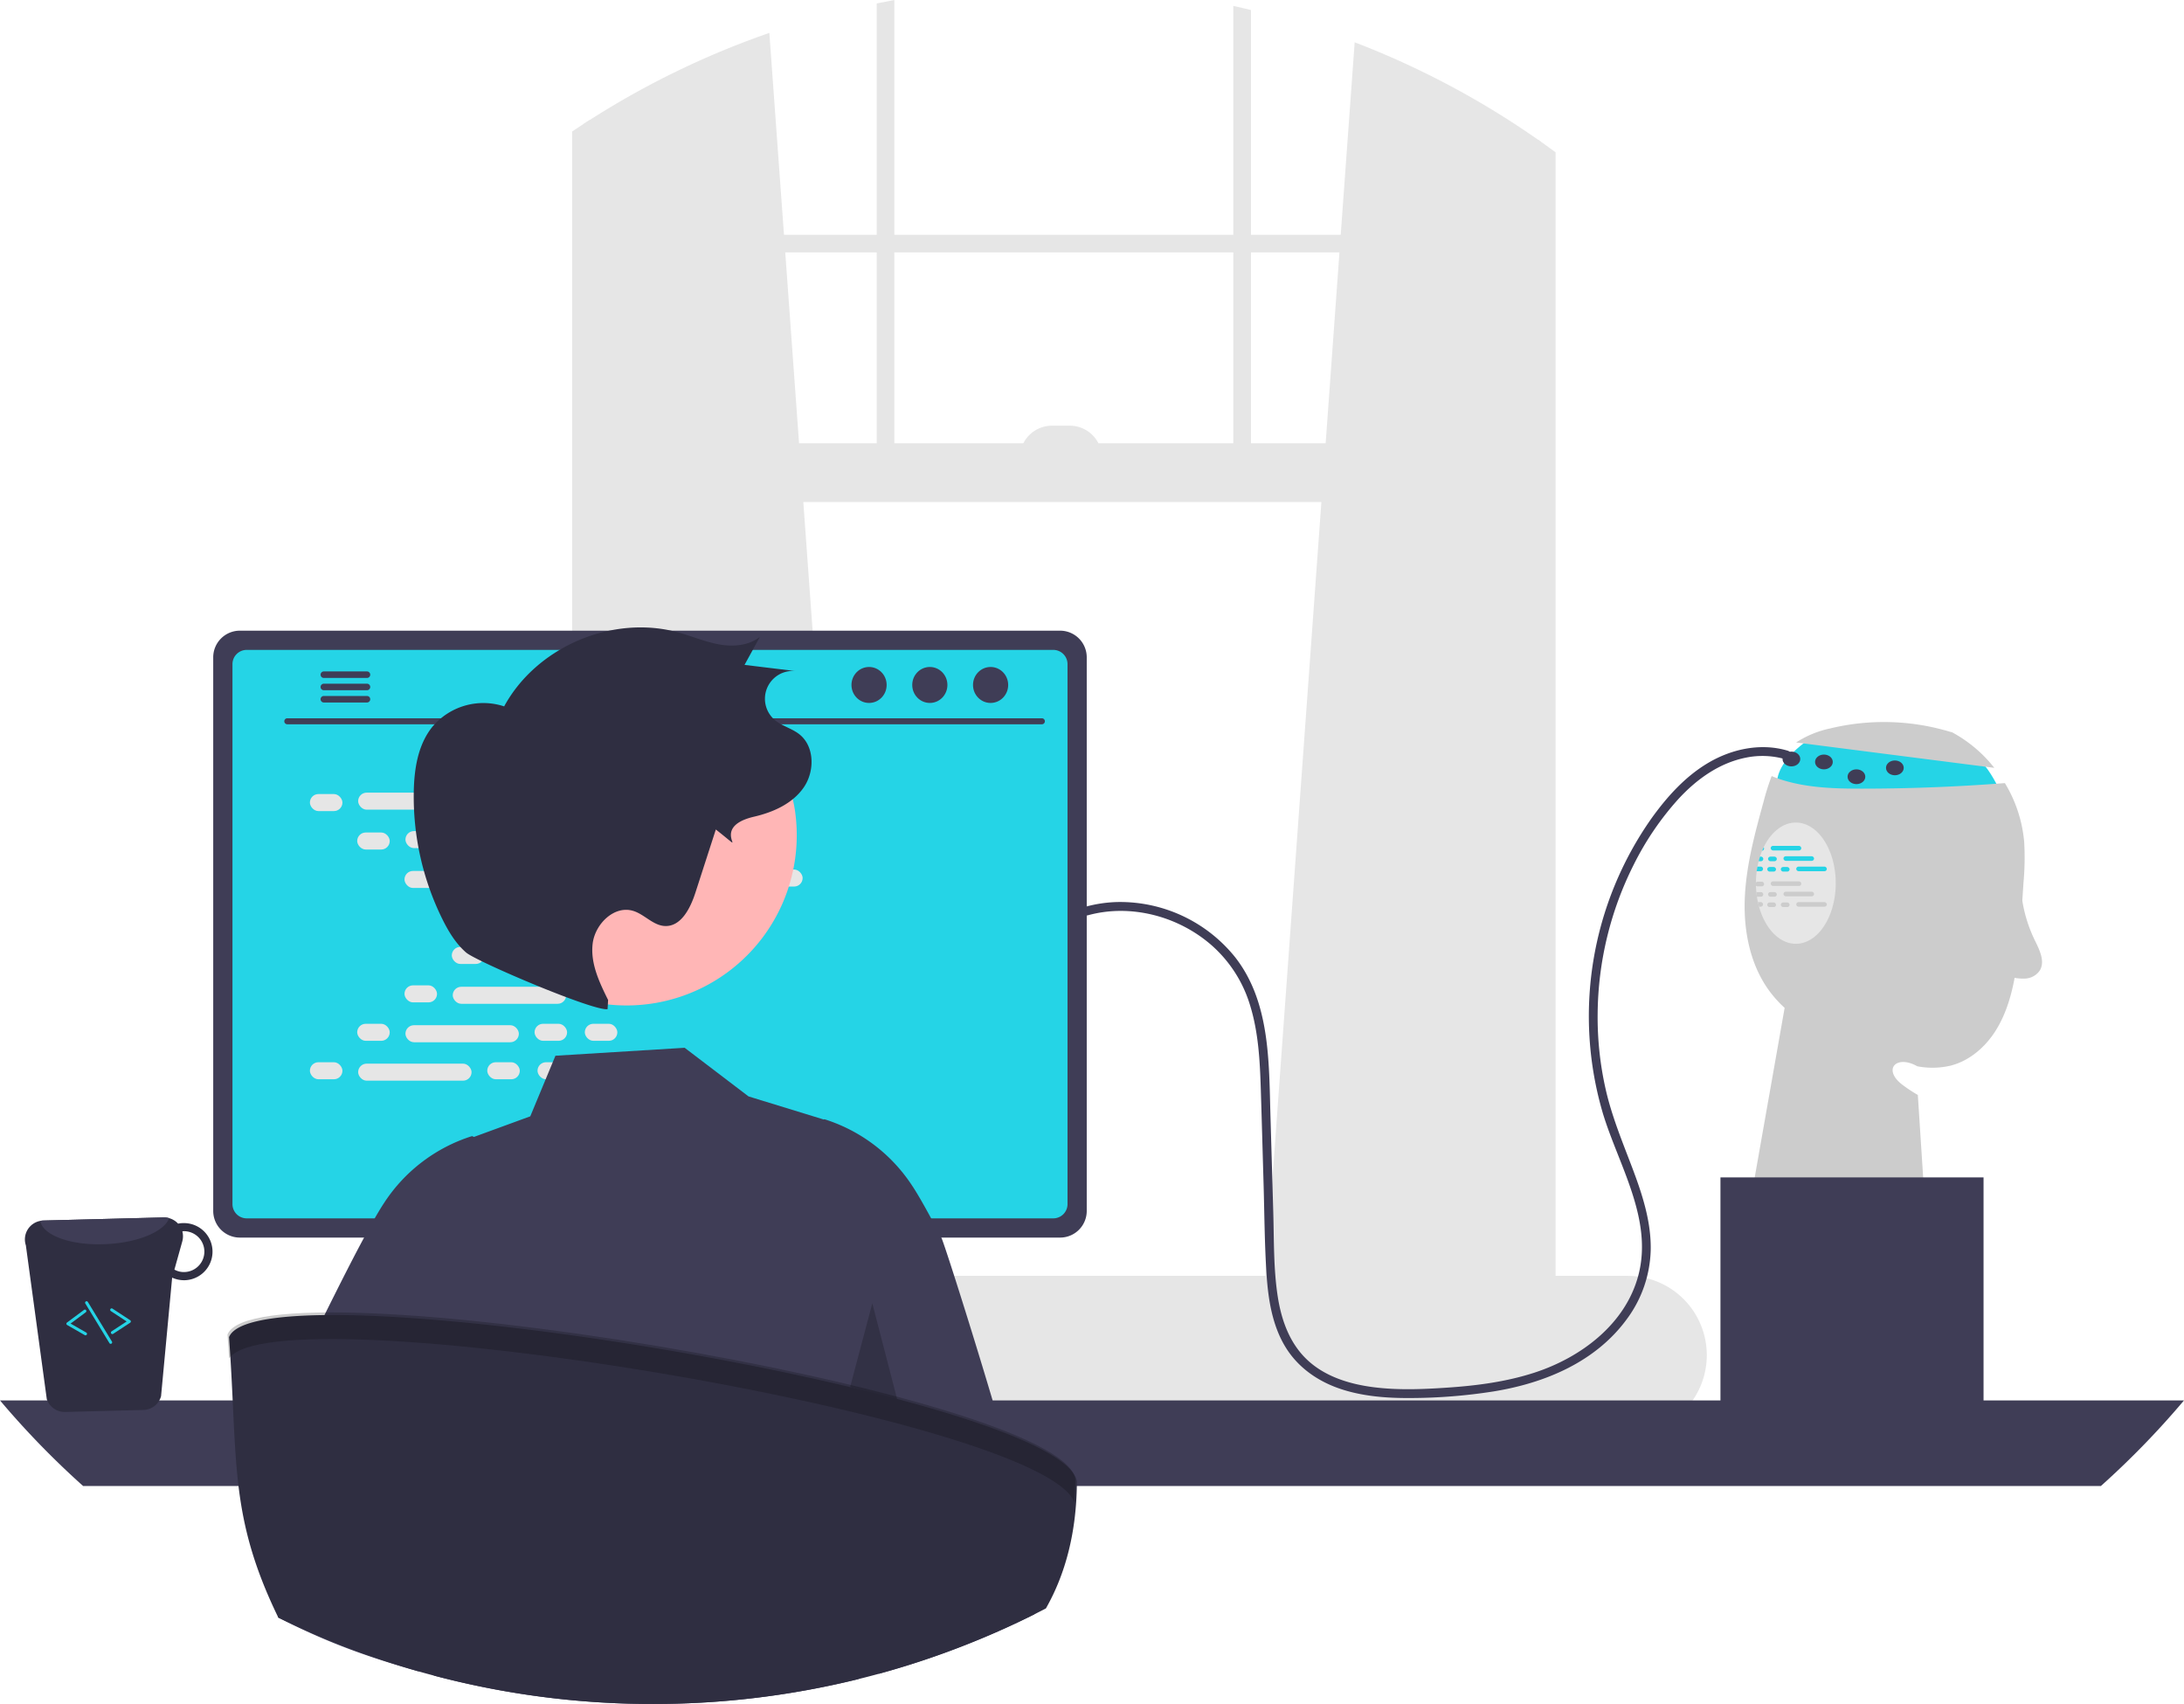 <svg xmlns="http://www.w3.org/2000/svg" data-name="Layer 1" width="738.82" height="576.27"
  viewBox="0 0 738.82 576.27" xmlns:xlink="http://www.w3.org/1999/xlink">
  <path
    d="M844.969,410.389s-17.37,9.661-12.37,20.661,76,2,76,2-5-15-14-18S844.969,410.389,844.969,410.389Z"
    transform="translate(-230.59 -161.865)" fill="#25d4e6" />
  <path
    d="M838.197,412.965a33.803,33.803,0,0,1,11.446-4.733,77.516,77.516,0,0,1,41.177,1.284l-.245-.199a45.946,45.946,0,0,1,14.666,12.228Z"
    transform="translate(-230.59 -161.865)" fill="#ccc" />
  <path
    d="M915.119,460.27q-.36,5.385-.72,10.76a172.674,172.674,0,0,1-2.45,22.38c-1.22,6.19-3.16,12.33-6.63,17.6-3.47,5.26-8.62,9.61-14.72,11.21a26.973,26.973,0,0,1-11.42.25c-7.13-4.05-11.96,1.13-4.84,6.4a55.187,55.187,0,0,0,5.03,3.31l3.23,49.87-60-13,11.71-66.34a39.59,39.59,0,0,1-4.9-5.35c-6.71-8.91-9.02-20.52-8.58-31.66.45-11.15,3.42-22.02,6.37-32.77a84.278,84.278,0,0,1,2.72-8.61c1.31.54,2.64,1.03,3.99,1.44,8.63,2.62,17.8,2.83,26.82,2.82q24.075-.015,48.09-1.88a46.142,46.142,0,0,1,6.53,19.94A92.569,92.569,0,0,1,915.119,460.27Z"
    transform="translate(-230.59 -161.865)" fill="#ccc" />
  <path
    d="M658.5,595.645l92.37,8.2.99.09V209.795q-.495-.345-.99-.69a288.323,288.323,0,0,0-62.01-32.94l-4.72,65.1-.43,5.96-4.67,64.56L677.6,331.645l-18.93,261.7Z"
    transform="translate(-230.59 -161.865)" fill="#e6e6e6" />
  <path
    d="M430.07,202.455c-.66.42-1.32.84-1.98,1.28v400.2l1.98-.18,91.37-8.11-.17-2.3L502.34,331.645l-1.44-19.86-4.67-64.56-.43-5.96-4.95-68.27A287.687,287.687,0,0,0,430.07,202.455Z"
    transform="translate(-230.59 -161.865)" fill="#e6e6e6" />
  <path
    d="M428.09,203.735c-1.33.86-2.66,1.74-3.97,2.63v403.03c0,10.07,5.97,18.51,13.95,20.66a15.249,15.249,0,0,0,4,.53h296.8a15.118,15.118,0,0,0,3.99-.53,17.06,17.06,0,0,0,7.78-4.66,22.919,22.919,0,0,0,6.18-16V213.375c-1.64-1.21-3.29-2.41-4.96-3.58q-.495-.345-.99-.69v400.29a16.108,16.108,0,0,1-.46,3.85c-1.41,5.95-6.06,10.31-11.54,10.31H442.07c-6.62,0-12-6.35-12-14.16V202.455C429.41,202.875,428.75,203.295,428.09,203.735Z"
    transform="translate(-230.59 -161.865)" fill="#e6e6e6" />
  <rect x="196.503" y="79.404" width="326.752" height="5.959" fill="#e6e6e6" />
  <path d="M653.77,165.255c-1.98-.49-3.96-.95-5.96-1.38v161.81h5.96Z" transform="translate(-230.59 -161.865)"
    fill="#e6e6e6" />
  <path d="M533.13,161.865c-1.99.37-3.98.75-5.96,1.16v162.66h5.96Z" transform="translate(-230.59 -161.865)"
    fill="#e6e6e6" />
  <path
    d="M363.03,620.155a26.711,26.711,0,0,0,1.93,9.98,25.54,25.54,0,0,0,1.75,3.56,27.096,27.096,0,0,0,3.02,4.18,26.76,26.76,0,0,0,20.12,9.11H781.16a26.82,26.82,0,0,0,0-53.64H389.85A26.846,26.846,0,0,0,363.03,620.155Z"
    transform="translate(-230.59 -161.865)" fill="#e6e6e6" />
  <rect x="427.093" y="311.784" width="324.766" height="19.863"
    transform="translate(948.361 481.566) rotate(-180)" fill="#e6e6e6" />
  <path
    d="M575.571,305.825h27.809a0,0,0,0,1,0,0v0a10.925,10.925,0,0,1-10.925,10.925h-5.959a10.925,10.925,0,0,1-10.925-10.925v0A0,0,0,0,1,575.571,305.825Z"
    transform="translate(948.361 460.71) rotate(-180)" fill="#e6e6e6" />
  <path d="M230.59,635.475a289.004,289.004,0,0,0,28.12,28.95H941.29a289.004,289.004,0,0,0,28.12-28.95Z"
    transform="translate(-230.59 -161.865)" fill="#3f3d56" />
  <path
    d="M415.75,538.665v102.56H487.6V538.665a3.448,3.448,0,0,0-2.43-3.3,3.175,3.175,0,0,0-1.03-.16H419.22A3.463,3.463,0,0,0,415.75,538.665Zm28.04,35.24a7.67,7.67,0,0,1,15.34,0v11.9a7.67,7.67,0,0,1-15.34,0Z"
    transform="translate(-230.59 -161.865)" fill="#2f2e41" />
  <path d="M415.53,637.945v9.89a1.946,1.946,0,0,0,1.93,1.94h68.43a1.94,1.94,0,0,0,1.93-1.94v-9.89Z"
    transform="translate(-230.59 -161.865)" fill="#3f3d56" />
  <path
    d="M302.72,384.145v187.26a9.007,9.007,0,0,0,9,9h277.5a9.007,9.007,0,0,0,9-9V384.145a9.011,9.011,0,0,0-9-8.99H311.72A9.012,9.012,0,0,0,302.72,384.145Z"
    transform="translate(-230.59 -161.865)" fill="#3f3d56" />
  <path
    d="M309.23,386.475v182.62a4.818,4.818,0,0,0,4.81,4.81H586.91a4.818,4.818,0,0,0,4.81-4.81V386.475a4.82,4.82,0,0,0-4.81-4.82H314.04A4.821,4.821,0,0,0,309.23,386.475Z"
    transform="translate(-230.59 -161.865)" fill="#25d4e6" />
  <path
    d="M364.87,652.105a2.948,2.948,0,0,0,2.32,1.11H529.53a2.987,2.987,0,0,0,2.92-3.6l-2.52-11.97a2.993,2.993,0,0,0-1.86-2.17,2.895,2.895,0,0,0-1.06-.2H369.7a2.894,2.894,0,0,0-1.06.2,2.992,2.992,0,0,0-1.86,2.17l-2.52,11.97A2.985,2.985,0,0,0,364.87,652.105Z"
    transform="translate(-230.59 -161.865)" fill="#2f2e41" />
  <rect x="520.857" y="637.431" width="5" height="3" rx="0.488"
    transform="translate(816.124 1115.997) rotate(-180)" fill="#3f3d56" />
  <rect x="510.857" y="637.431" width="5" height="3" rx="0.488"
    transform="translate(796.124 1115.997) rotate(-180)" fill="#3f3d56" />
  <rect x="500.857" y="637.431" width="5" height="3" rx="0.488"
    transform="translate(776.124 1115.997) rotate(-180)" fill="#3f3d56" />
  <rect x="490.857" y="637.431" width="5" height="3" rx="0.488"
    transform="translate(756.124 1115.997) rotate(-180)" fill="#3f3d56" />
  <rect x="480.857" y="637.431" width="5" height="3" rx="0.488"
    transform="translate(736.124 1115.997) rotate(-180)" fill="#3f3d56" />
  <rect x="470.857" y="637.431" width="5" height="3" rx="0.488"
    transform="translate(716.124 1115.997) rotate(-180)" fill="#3f3d56" />
  <rect x="460.857" y="637.431" width="5" height="3" rx="0.488"
    transform="translate(696.124 1115.997) rotate(-180)" fill="#3f3d56" />
  <rect x="450.857" y="637.431" width="5" height="3" rx="0.488"
    transform="translate(676.124 1115.997) rotate(-180)" fill="#3f3d56" />
  <rect x="440.857" y="637.431" width="5" height="3" rx="0.488"
    transform="translate(656.124 1115.997) rotate(-180)" fill="#3f3d56" />
  <rect x="430.857" y="637.431" width="5" height="3" rx="0.488"
    transform="translate(636.124 1115.997) rotate(-180)" fill="#3f3d56" />
  <rect x="420.857" y="637.431" width="5" height="3" rx="0.488"
    transform="translate(616.124 1115.997) rotate(-180)" fill="#3f3d56" />
  <rect x="410.857" y="637.431" width="5" height="3" rx="0.488"
    transform="translate(596.124 1115.997) rotate(-180)" fill="#3f3d56" />
  <rect x="400.857" y="637.431" width="5" height="3" rx="0.488"
    transform="translate(576.124 1115.997) rotate(-180)" fill="#3f3d56" />
  <rect x="390.857" y="637.431" width="5" height="3" rx="0.488"
    transform="translate(556.124 1115.997) rotate(-180)" fill="#3f3d56" />
  <rect x="380.857" y="637.431" width="5" height="3" rx="0.488"
    transform="translate(536.124 1115.997) rotate(-180)" fill="#3f3d56" />
  <rect x="370.857" y="637.431" width="5" height="3" rx="0.488"
    transform="translate(516.124 1115.997) rotate(-180)" fill="#3f3d56" />
  <rect x="520.975" y="642.431" width="5" height="3" rx="0.488"
    transform="translate(816.36 1125.997) rotate(-180)" fill="#3f3d56" />
  <rect x="510.975" y="642.431" width="5" height="3" rx="0.488"
    transform="translate(796.36 1125.997) rotate(-180)" fill="#3f3d56" />
  <rect x="500.975" y="642.431" width="5" height="3" rx="0.488"
    transform="translate(776.36 1125.997) rotate(-180)" fill="#3f3d56" />
  <rect x="490.975" y="642.431" width="5" height="3" rx="0.488"
    transform="translate(756.36 1125.997) rotate(-180)" fill="#3f3d56" />
  <rect x="480.975" y="642.431" width="5" height="3" rx="0.488"
    transform="translate(736.36 1125.997) rotate(-180)" fill="#3f3d56" />
  <rect x="470.975" y="642.431" width="5" height="3" rx="0.488"
    transform="translate(716.36 1125.997) rotate(-180)" fill="#3f3d56" />
  <rect x="460.975" y="642.431" width="5" height="3" rx="0.488"
    transform="translate(696.36 1125.997) rotate(-180)" fill="#3f3d56" />
  <rect x="450.975" y="642.431" width="5" height="3" rx="0.488"
    transform="translate(676.36 1125.997) rotate(-180)" fill="#3f3d56" />
  <rect x="440.975" y="642.431" width="5" height="3" rx="0.488"
    transform="translate(656.36 1125.997) rotate(-180)" fill="#3f3d56" />
  <rect x="430.975" y="642.431" width="5" height="3" rx="0.488"
    transform="translate(636.36 1125.997) rotate(-180)" fill="#3f3d56" />
  <rect x="420.975" y="642.431" width="5" height="3" rx="0.488"
    transform="translate(616.36 1125.997) rotate(-180)" fill="#3f3d56" />
  <rect x="410.975" y="642.431" width="5" height="3" rx="0.488"
    transform="translate(596.36 1125.997) rotate(-180)" fill="#3f3d56" />
  <rect x="400.975" y="642.431" width="5" height="3" rx="0.488"
    transform="translate(576.36 1125.997) rotate(-180)" fill="#3f3d56" />
  <rect x="390.975" y="642.431" width="5" height="3" rx="0.488"
    transform="translate(556.36 1125.997) rotate(-180)" fill="#3f3d56" />
  <rect x="380.975" y="642.431" width="5" height="3" rx="0.488"
    transform="translate(536.36 1125.997) rotate(-180)" fill="#3f3d56" />
  <rect x="370.975" y="642.431" width="5" height="3" rx="0.488"
    transform="translate(516.36 1125.997) rotate(-180)" fill="#3f3d56" />
  <rect x="437.975" y="648.431" width="40" height="3" rx="0.488"
    transform="translate(685.36 1137.997) rotate(-180)" fill="#3f3d56" />
  <path d="M327.752,406.812H583.075a1.016,1.016,0,0,0,0-2.031H327.752a1.016,1.016,0,0,0,0,2.031Z"
    transform="translate(-230.59 -161.865)" fill="#3f3d56" />
  <ellipse cx="335.105" cy="231.649" rx="5.95" ry="6.083" fill="#3f3d56" />
  <ellipse cx="314.549" cy="231.649" rx="5.95" ry="6.083" fill="#3f3d56" />
  <ellipse cx="293.993" cy="231.649" rx="5.95" ry="6.083" fill="#3f3d56" />
  <path
    d="M339.04,390.045a1.095,1.095,0,0,0,1.09,1.1h14.6a1.105,1.105,0,0,0,0-2.21h-14.6A1.103,1.103,0,0,0,339.04,390.045Z"
    transform="translate(-230.59 -161.865)" fill="#3f3d56" />
  <path
    d="M339.04,394.195a1.095,1.095,0,0,0,1.09,1.1h14.6a1.105,1.105,0,0,0,0-2.21h-14.6A1.103,1.103,0,0,0,339.04,394.195Z"
    transform="translate(-230.59 -161.865)" fill="#3f3d56" />
  <path
    d="M339.04,398.335a1.103,1.103,0,0,0,1.09,1.11h14.6a1.105,1.105,0,0,0,0-2.21h-14.6A1.095,1.095,0,0,0,339.04,398.335Z"
    transform="translate(-230.59 -161.865)" fill="#3f3d56" />
  <rect x="104.836" y="268.543" width="11.006" height="5.76" rx="2.88" fill="#e6e6e6" />
  <rect x="164.836" y="268.543" width="11.006" height="5.76" rx="2.88" fill="#e6e6e6" />
  <rect x="181.836" y="268.543" width="11.006" height="5.76" rx="2.88" fill="#e6e6e6" />
  <rect x="121.156" y="268.063" width="38.366" height="5.76" rx="2.88" fill="#e6e6e6" />
  <rect x="201.156" y="268.063" width="38.366" height="5.76" rx="2.88" fill="#e6e6e6" />
  <rect x="120.836" y="281.543" width="11.006" height="5.76" rx="2.88" fill="#e6e6e6" />
  <rect x="180.836" y="281.543" width="11.006" height="5.76" rx="2.88" fill="#e6e6e6" />
  <rect x="197.836" y="281.543" width="11.006" height="5.76" rx="2.88" fill="#e6e6e6" />
  <rect x="137.156" y="281.063" width="38.366" height="5.76" rx="2.88" fill="#e6e6e6" />
  <rect x="217.156" y="281.063" width="38.366" height="5.76" rx="2.88" fill="#e6e6e6" />
  <rect x="136.836" y="294.543" width="11.006" height="5.76" rx="2.88" fill="#e6e6e6" />
  <rect x="196.836" y="294.543" width="11.006" height="5.76" rx="2.88" fill="#e6e6e6" />
  <rect x="213.836" y="294.543" width="11.006" height="5.76" rx="2.88" fill="#e6e6e6" />
  <rect x="153.156" y="294.063" width="38.366" height="5.76" rx="2.88" fill="#e6e6e6" />
  <rect x="233.156" y="294.063" width="38.366" height="5.76" rx="2.88" fill="#e6e6e6" />
  <rect x="152.836" y="307.543" width="11.006" height="5.76" rx="2.88" fill="#e6e6e6" />
  <rect x="212.836" y="307.543" width="11.006" height="5.76" rx="2.88" fill="#e6e6e6" />
  <rect x="229.836" y="307.543" width="11.006" height="5.76" rx="2.88" fill="#e6e6e6" />
  <rect x="169.156" y="307.063" width="38.366" height="5.76" rx="2.88" fill="#e6e6e6" />
  <rect x="164.836" y="359.237" width="11.006" height="5.76" rx="2.88" fill="#e6e6e6" />
  <rect x="181.836" y="359.237" width="11.006" height="5.76" rx="2.88" fill="#e6e6e6" />
  <rect x="201.156" y="359.717" width="38.366" height="5.76" rx="2.88" fill="#e6e6e6" />
  <rect x="104.836" y="359.237" width="11.006" height="5.76" rx="2.88" fill="#e6e6e6" />
  <rect x="121.156" y="359.717" width="38.366" height="5.76" rx="2.88" fill="#e6e6e6" />
  <rect x="120.836" y="346.237" width="11.006" height="5.76" rx="2.88" fill="#e6e6e6" />
  <rect x="180.836" y="346.237" width="11.006" height="5.76" rx="2.88" fill="#e6e6e6" />
  <rect x="197.836" y="346.237" width="11.006" height="5.76" rx="2.88" fill="#e6e6e6" />
  <rect x="137.156" y="346.717" width="38.366" height="5.76" rx="2.88" fill="#e6e6e6" />
  <rect x="136.836" y="333.237" width="11.006" height="5.76" rx="2.88" fill="#e6e6e6" />
  <rect x="196.836" y="333.237" width="11.006" height="5.76" rx="2.88" fill="#e6e6e6" />
  <rect x="213.836" y="333.237" width="11.006" height="5.76" rx="2.88" fill="#e6e6e6" />
  <rect x="153.156" y="333.717" width="38.366" height="5.76" rx="2.88" fill="#e6e6e6" />
  <rect x="152.836" y="320.237" width="11.006" height="5.76" rx="2.88" fill="#e6e6e6" />
  <rect x="212.836" y="320.237" width="11.006" height="5.76" rx="2.88" fill="#e6e6e6" />
  <rect x="229.836" y="320.237" width="11.006" height="5.76" rx="2.88" fill="#e6e6e6" />
  <rect x="169.156" y="320.717" width="38.366" height="5.76" rx="2.88" fill="#e6e6e6" />
  <path
    d="M324.69,708.905c.61.31,1.23.62,1.84.92,15.8,7.9,28.44,12.39,45.73,17.31,1.46-16.3,2.87-44.95,4.24-62.71.36-4.61.72-8.48,1.07-11.21a15.182,15.182,0,0,1,.88-4.25l-.06,4.25-.15,11.21-.87,64.11a288.588,288.588,0,0,0,65.84,9.49c1.16.03,2.3.05,3.4.07.39.01.77.02,1.15.02,1.25.01,2.49.02,3.74.02a289.271,289.271,0,0,0,69.54-8.43c-.49-16.13-.98-44.46-1.45-65.28-.1-4.07-.19-7.86-.29-11.21-.19-7.16-.39-12.32-.58-14.05a4.361,4.361,0,0,1,.39.97,97.154,97.154,0,0,1,1.89,13.08c.35,3.35.7,7.14,1.05,11.21,1.86,21.63,3.8,51.04,5.8,63.51a285.473,285.473,0,0,0,34.97-12.03q9-3.75,17.68-8.09c-1.1-7.2-2.25-15.27-3.43-23.64-.92-6.49-1.87-13.16-2.84-19.75-1.5-10.18-23.79-81.32-25.2-84.02-1.21-2.31-2.36-4.49-3.45-6.5-2.64-4.88-4.88-8.77-6.54-11.23a55.257,55.257,0,0,0-29.28-22.21l-.3-.08-.21.09-20.45-6.28-2.99-.92-2.01-.62-7.08-5.39-3.85-2.93-3.61-2.75-7.06-5.37-43.71,2.69-8.51,20.49-19.06,6.97-.33-.15-.29-.12-.3.08a55.306,55.306,0,0,0-29.28,22.21c-.94,1.41-2.08,3.27-3.37,5.52-1.1,1.91-2.3,4.09-3.6,6.5-1.85,3.43-3.87,7.3-6.01,11.49-.47.92-.95,1.86-1.43,2.81q-1.335,2.64-2.71,5.39c-2.13,4.25-4.33,8.69-6.53,13.2-1.91,3.91-3.84,11.95-5.74,22.18-1.57,8.5-3.13,18.52-4.64,28.95-1.98,13.52.13,29.71-1.66,42.15C324.92,707.365,324.8,708.135,324.69,708.905Z"
    transform="translate(-230.59 -161.865)" fill="#3f3d56" />
  <polygon points="303.59 473.566 295.093 440.774 287.59 469.07 303.59 473.566" opacity="0.2" />
  <path
    d="M308.07,614.065c3.04,41.88-.11,60.32,16.67,94.85a286.159,286.159,0,0,0,47.52,18.22q2.55.72,5.11,1.4a288.588,288.588,0,0,0,65.84,9.49c1.16.03,2.3.05,3.4.07.39.01.77.02,1.15.02,1.25.01,2.49.02,3.74.02a289.271,289.271,0,0,0,69.54-8.43q3.42-.84,6.81-1.77a285.473,285.473,0,0,0,34.97-12.03q9-3.75,17.68-8.09c1.31-.66,2.62-1.32,3.91-2,6.63-11.66,10.4-25.84,10.48-42.88C590.3,633.575,318.21,588.745,308.07,614.065Z"
    transform="translate(-230.59 -161.865)" fill="#2f2e41" />
  <path
    d="M308.078,621.237c-.155-2.593-.329-5.271-.531-8.06,10.14-25.32,282.23,19.51,286.82,48.87-.013,2.692-.128,5.304-.321,7.855C582.93,640.924,324.441,598.316,308.078,621.237Z"
    transform="translate(-230.59 -161.865)" opacity="0.2" />
  <path
    d="M246.419,635.051a6.416,6.416,0,0,0,6.183,4.331L279.094,638.7a6.328,6.328,0,0,0,5.981-4.657l3.749-40.087a9.794,9.794,0,0,0,4.238.871A9.661,9.661,0,0,0,292.577,575.51a8.184,8.184,0,0,0-1.736.181,6.548,6.548,0,0,0-4.874-2.103l-40.751,1.052a5.854,5.854,0,0,0-1.005.125,6.365,6.365,0,0,0-4.873,8.265Zm43.173-43.817,2.668-9.553a6.506,6.506,0,0,0,.02-3.375c.129-0.0.244-.062.373-.062a6.91,6.91,0,0,1,.324,13.817A6.505,6.505,0,0,1,289.593,591.234Z"
    transform="translate(-230.59 -161.865)" fill="#2f2e41" />
  <path
    d="M244.211,574.765c.868,4.964,10.629,8.454,22.366,7.847,10.793-.497,19.617-4.287,21.234-8.779a6.025,6.025,0,0,0-1.844-.246l-40.751,1.052A5.854,5.854,0,0,0,244.211,574.765Z"
    transform="translate(-230.59 -161.865)" fill="#3f3d56" />
  <path
    d="M268.728,613.023a.497.497,0,0,0,.151-.066l5.753-3.766a.499.499,0,0,0,0-.836l-5.98-3.917a.5.5,0,1,0-.548.836l5.341,3.498-5.114,3.348a.5.5,0,0,0,.396.903Z"
    transform="translate(-230.59 -161.865)" fill="#25d4e6" />
  <path
    d="M259.641,613.442a.5.5,0,0,0,.126-.918l-5.303-3.04,5.126-3.807a.5.5,0,1,0-.596-.802l-5.739,4.263a.5.5,0,0,0,.049.835l5.965,3.42A.5.5,0,0,0,259.641,613.442Z"
    transform="translate(-230.59 -161.865)" fill="#25d4e6" />
  <path
    d="M268.156,616.323a.482.482,0,0,0,.137-.058.5.5,0,0,0,.168-.687l-8.155-13.408a.5.5,0,0,0-.854.521l8.155,13.408A.5.5,0,0,0,268.156,616.323Z"
    transform="translate(-230.59 -161.865)" fill="#25d4e6" />
  <rect x="582.009" y="398.186" width="89" height="78" fill="#3f3d56" />
  <path
    d="M914.79,451.101a47.543,47.543,0,0,0,4.144,28.743c1.608,3.279,3.6,7.228,1.642,10.311a6.351,6.351,0,0,1-4.784,2.651,15.579,15.579,0,0,1-5.583-.723"
    transform="translate(-230.59 -161.865)" fill="#ccc" />
  <ellipse cx="606.009" cy="256.686" rx="3" ry="2.5" fill="#3f3d56" />
  <ellipse cx="617.009" cy="257.686" rx="3" ry="2.5" fill="#3f3d56" />
  <ellipse cx="628.009" cy="262.686" rx="3" ry="2.5" fill="#3f3d56" />
  <ellipse cx="641.009" cy="259.686" rx="3" ry="2.5" fill="#3f3d56" />
  <path
    d="M598.524,471.434c14.57-4.045,30.799.29,42.058,10.22A43.888,43.888,0,0,1,653.461,501.802c2.875,9.259,3.35,19.025,3.651,28.65.333,10.642.622,21.285.932,31.927.296,10.147.33,20.342,1.007,30.472.568,8.501,1.929,17.325,6.478,24.698,4.218,6.835,10.881,11.451,18.412,13.995,7.633,2.579,15.861,3.179,23.868,3.126a184.222,184.222,0,0,0,27.828-2.203c17.487-2.801,34.76-9.947,45.44-24.689a40.91,40.91,0,0,0,7.923-23.028c.225-9.675-2.866-19.046-6.251-27.982-3.295-8.696-6.859-17.264-8.944-26.356a110.576,110.576,0,0,1-2.749-25.943,114.047,114.047,0,0,1,12.229-50.225,98.679,98.679,0,0,1,15.014-22.075c6.168-6.712,13.807-12.253,22.89-14.069a27.638,27.638,0,0,1,13.368.538c1.853.555,2.645-2.34.798-2.893-8.998-2.694-18.774-.646-26.751,4.031-7.844,4.598-14.043,11.496-19.304,18.809A116.169,116.169,0,0,0,772.868,538.54c5.339,17.489,16.95,35.694,11.962,54.621-4.366,16.567-19.492,27.825-35.117,32.911-9.479,3.085-19.418,4.391-29.331,5.066-8.377.571-16.869.934-25.223-.143-7.673-.989-15.565-3.334-21.514-8.485-6.521-5.645-9.501-13.758-10.798-22.083-1.468-9.42-1.252-19.133-1.529-28.638l-.945-32.443c-.534-18.324-.074-38.631-11.995-53.814a49.958,49.958,0,0,0-39.697-18.61,44.882,44.882,0,0,0-10.955,1.618,1.501,1.501,0,0,0,.798,2.893Z"
    transform="translate(-230.59 -161.865)" fill="#3f3d56" />
  <path
    d="M385.556,452.455a57.571,57.571,0,0,0,114.037-15.91l-.114-.817a57.571,57.571,0,0,0-113.905,16.724Z"
    transform="translate(-230.59 -161.865)" fill="#ffb6b6" />
  <path
    d="M436.308,500.059c-2.977-5.996-6.035-12.433-5.227-19.078s7.301-13.015,13.704-11.063c3.829,1.168,6.732,4.935,10.731,5.115,5.502.247,8.635-6.059,10.33-11.299l6.902-21.342c13.313,10.459-3.548-.506,12.944-4.335,6.47-1.502,13.002-4.41,16.781-9.872s3.729-13.913-1.495-18.016c-2.561-2.012-5.963-2.768-8.412-4.916a9.407,9.407,0,0,1,7.457-16.395l-17.566-2.136,5.2-9.48c-3.76,2.984-9.005,3.402-13.732,2.567s-9.183-2.765-13.809-4.047c-22.207-6.153-47.956,4.761-58.977,24.998a22.478,22.478,0,0,0-24.484,7.159c-4.681,5.982-5.932,13.947-6.089,21.541a93.368,93.368,0,0,0,9.662,43.219c2.07,4.172,4.516,8.264,8.033,11.315s43.271,19.955,47.859,19.158"
    transform="translate(-230.59 -161.865)" fill="#2f2e41" />
  <path
    d="M851.599,460.55a29.657,29.657,0,0,1-.99,7.69v.01c-.01.05-.03.1-.04.15-2.02,7.43-6.84,12.65-12.47,12.65-5.6,0-10.4-5.18-12.45-12.55-.14-.51-.26-1.02-.37-1.55-.14-.59-.25-1.2-.34-1.83-.08-.5-.14-1.01-.19-1.53-.07-.72-.12-1.44-.13-2.19v-.01c-.02-.28-.02-.56-.02-.84v-.25l.01-.01a29.297,29.297,0,0,1,.25-3.79c.07-.53.15-1.04.25-1.55.12-.62.25-1.23.41-1.83.13-.53.28-1.04.44-1.55.22-.68.46-1.34.73-1.97.17-.41.35-.81.53-1.2,2.46-5.06,6.42-8.35,10.88-8.35,6.17,0,11.37,6.29,12.98,14.87.02.13.05.26.06.39v.01A29.58,29.58,0,0,1,851.599,460.55Z"
    transform="translate(-230.59 -161.865)" fill="#e6e6e6" />
  <path d="M827.349,448.84a.796.796,0,0,1-.66.76c.17-.41.35-.81.53-1.2A.839.839,0,0,1,827.349,448.84Z"
    transform="translate(-230.59 -161.865)" fill="#25d4e6" />
  <rect x="599.004" y="286.065" width="10.354" height="1.555" rx="0.777" fill="#25d4e6" />
  <path
    d="M827.079,452.34a.781.781,0,0,1-.78.78h-.78c.13-.53.28-1.04.44-1.55h.34A.779.779,0,0,1,827.079,452.34Z"
    transform="translate(-230.59 -161.865)" fill="#25d4e6" />
  <rect x="598.108" y="289.703" width="2.97" height="1.555" rx="0.777" fill="#25d4e6" />
  <rect x="603.323" y="289.573" width="10.354" height="1.555" rx="0.777" fill="#25d4e6" />
  <rect x="597.838" y="293.211" width="2.97" height="1.555" rx="0.777" fill="#25d4e6" />
  <rect x="602.426" y="293.211" width="2.97" height="1.555" rx="0.777" fill="#25d4e6" />
  <path
    d="M826.999,455.72a.781.781,0,0,1-.78.78h-1.36c.07-.53.15-1.04.25-1.55h1.11A.773.773,0,0,1,826.999,455.72Z"
    transform="translate(-230.59 -161.865)" fill="#25d4e6" />
  <rect x="607.641" y="293.082" width="10.354" height="1.555" rx="0.777" fill="#25d4e6" />
  <path
    d="M827.349,460.84a.773.773,0,0,1-.78.77h-1.41a.791.791,0,0,1-.54-.21v-.01c-.02-.28-.02-.56-.02-.84v-.25l.01-.01a.77.77,0,0,1,.55-.23h1.41A.781.781,0,0,1,827.349,460.84Z"
    transform="translate(-230.59 -161.865)" fill="#ccc" />
  <rect x="599.004" y="298.065" width="10.354" height="1.555" rx="0.777" fill="#ccc" />
  <path
    d="M827.079,464.34a.781.781,0,0,1-.78.78h-1.36c-.08-.5-.14-1.01-.19-1.53a.34.34,0,0,1,.14-.02h1.41A.779.779,0,0,1,827.079,464.34Z"
    transform="translate(-230.59 -161.865)" fill="#ccc" />
  <rect x="598.108" y="301.703" width="2.97" height="1.555" rx="0.777" fill="#ccc" />
  <rect x="603.323" y="301.573" width="10.354" height="1.555" rx="0.777" fill="#ccc" />
  <rect x="597.838" y="305.211" width="2.97" height="1.555" rx="0.777" fill="#ccc" />
  <rect x="602.426" y="305.211" width="2.97" height="1.555" rx="0.777" fill="#ccc" />
  <path
    d="M826.999,467.72a.781.781,0,0,1-.78.78h-.57c-.14-.51-.26-1.02-.37-1.55h.94A.773.773,0,0,1,826.999,467.72Z"
    transform="translate(-230.59 -161.865)" fill="#ccc" />
  <rect x="607.641" y="305.082" width="10.354" height="1.555" rx="0.777" fill="#ccc" />
</svg>